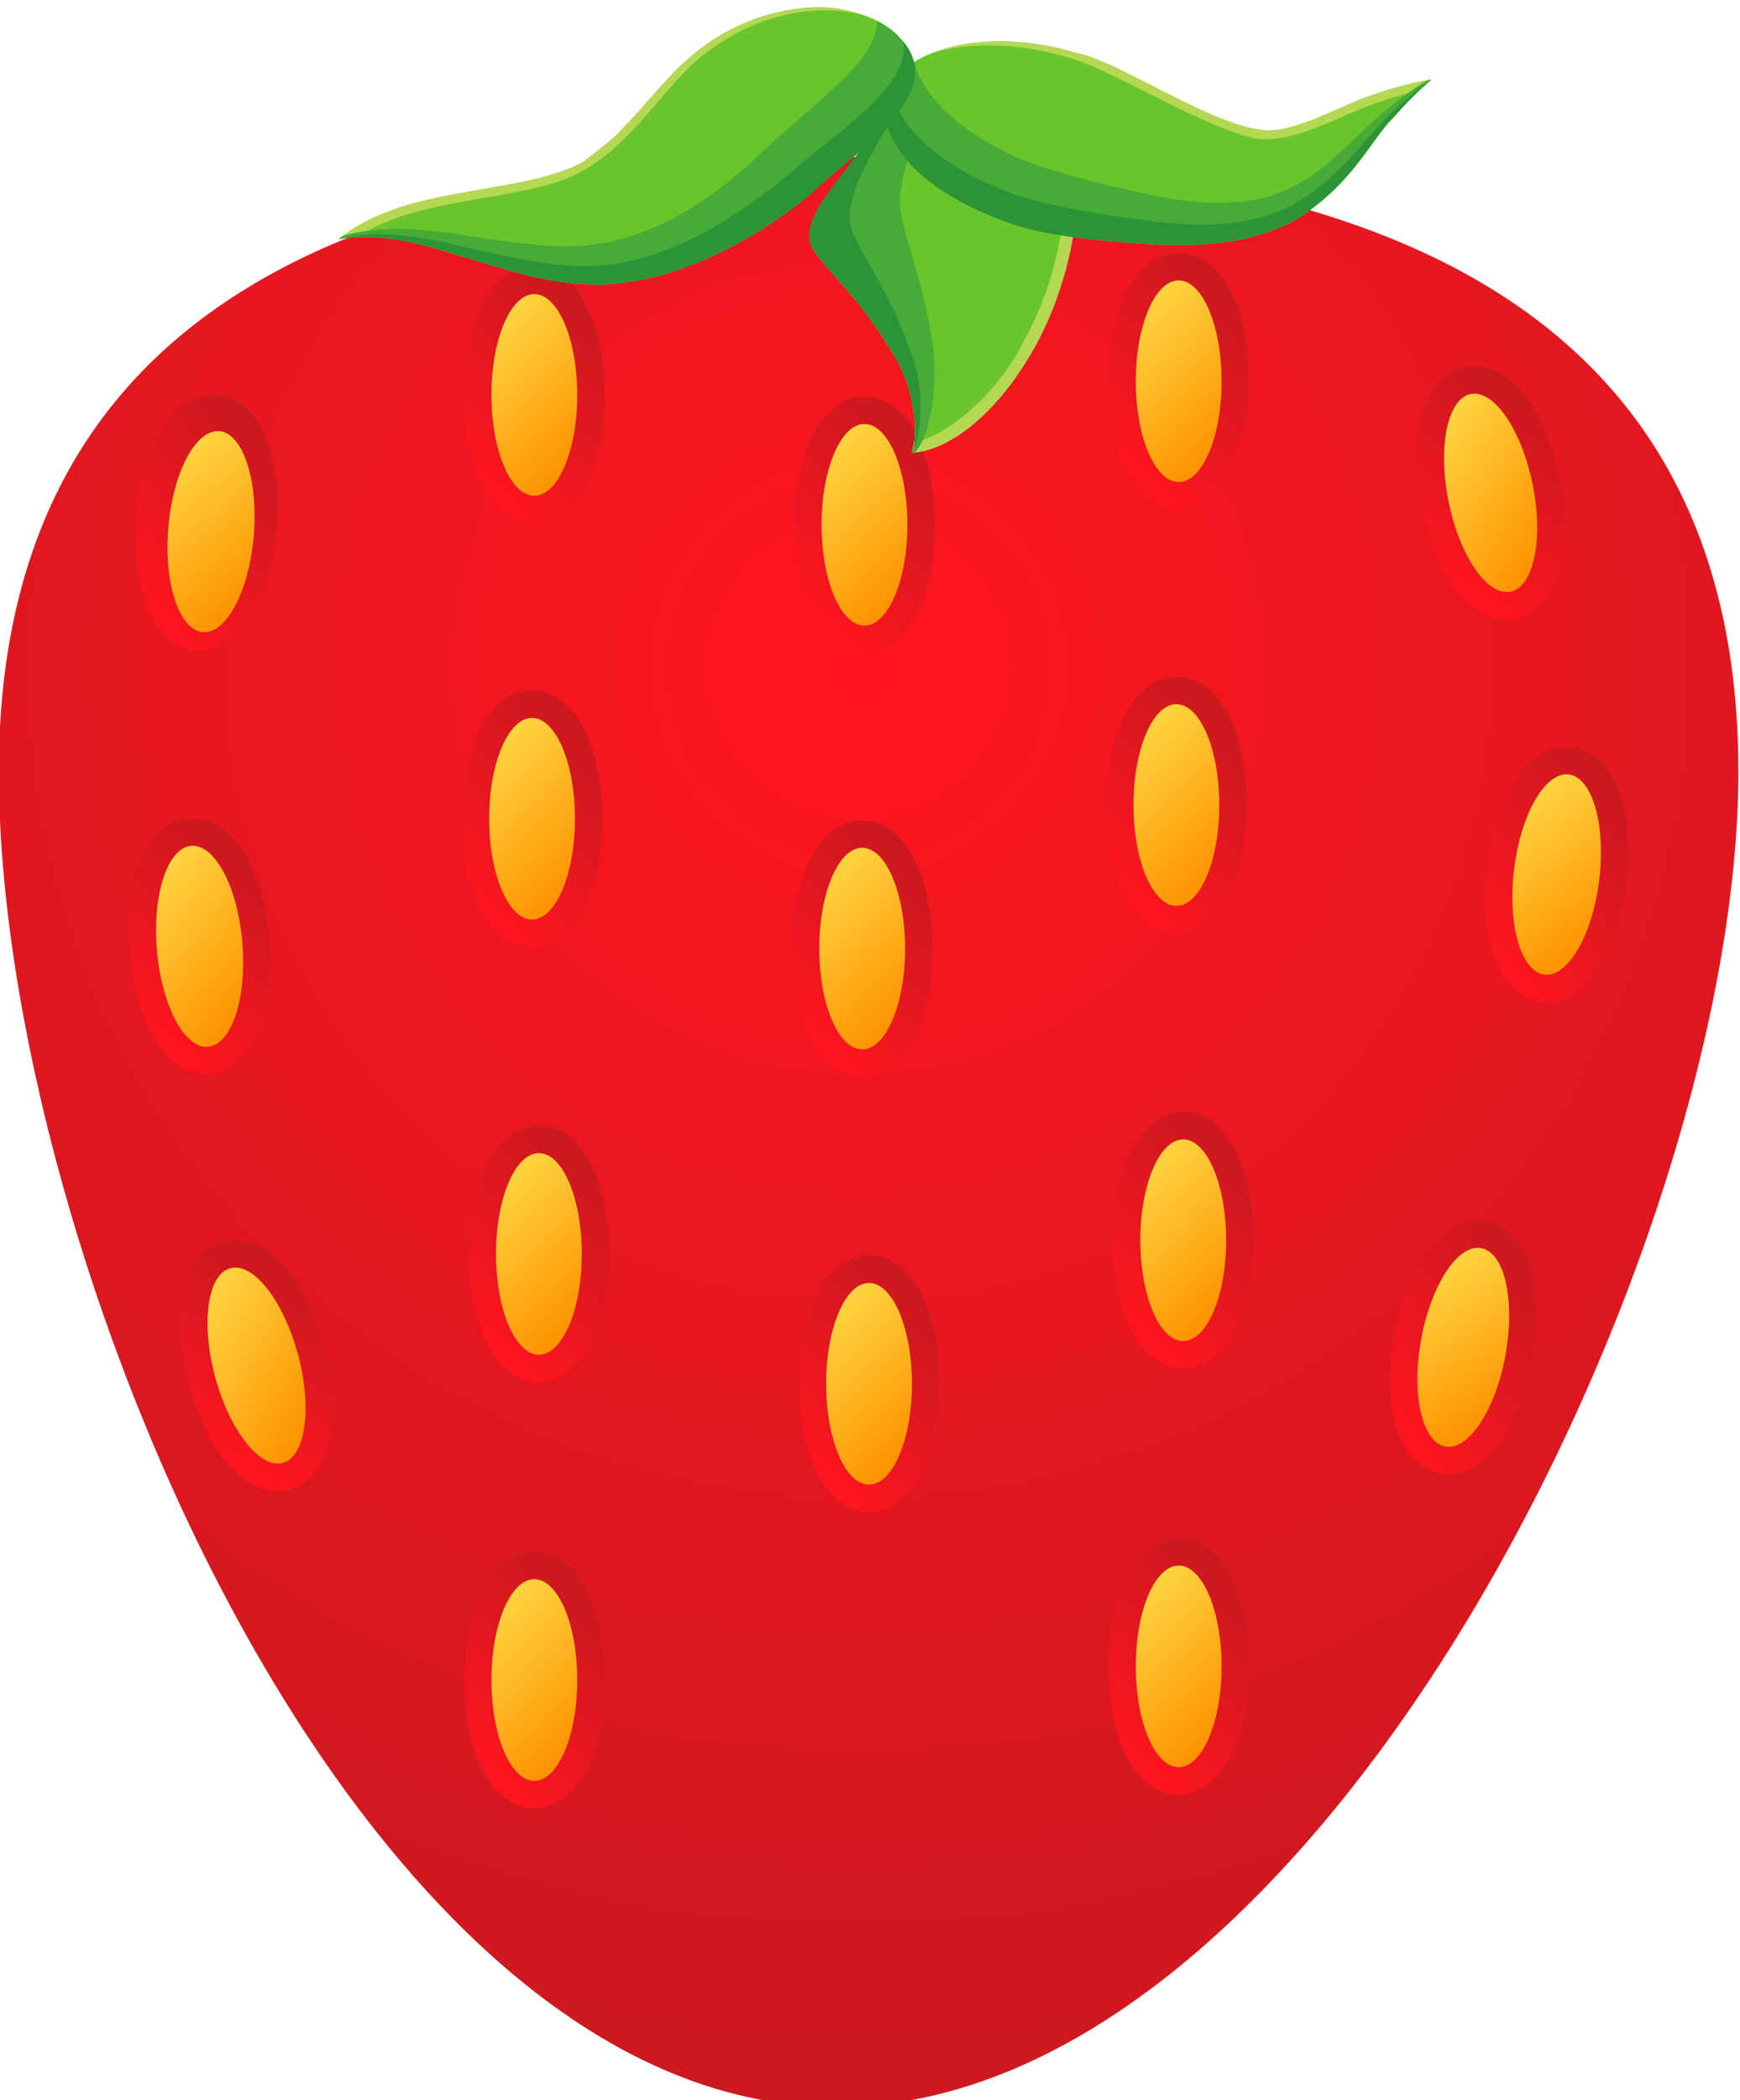 <?xml version="1.0" encoding="UTF-8" standalone="no"?>
<!-- Created with Inkscape (http://www.inkscape.org/) -->

<svg
   xmlns:dc="http://purl.org/dc/elements/1.1/"
   xmlns:cc="http://creativecommons.org/ns#"
   xmlns:rdf="http://www.w3.org/1999/02/22-rdf-syntax-ns#"
   xmlns:svg="http://www.w3.org/2000/svg"
   xmlns="http://www.w3.org/2000/svg"
   xmlns:sodipodi="http://sodipodi.sourceforge.net/DTD/sodipodi-0.dtd"
   xmlns:inkscape="http://www.inkscape.org/namespaces/inkscape"
   width="38.717mm"
   height="46.697mm"
   viewBox="0 0 137.187 165.46"
   id="svg15993"
   version="1.1"
   inkscape:version="0.91 r13725"
   sodipodi:docname="fresa.svg">
  <defs
     id="defs15995">
    <linearGradient
       x1="0"
       y1="0"
       x2="1"
       y2="0"
       gradientUnits="userSpaceOnUse"
       gradientTransform="matrix(0,89.477,89.477,0,158.643,1602.15)"
       spreadMethod="pad"
       id="linearGradient2218">
      <stop
         style="stop-opacity:1;stop-color:#ffffff"
         offset="0"
         id="stop2210" />
      <stop
         style="stop-opacity:1;stop-color:#ffffff"
         offset="0.261"
         id="stop2212" />
      <stop
         style="stop-opacity:1;stop-color:#ffffff"
         offset="0.698"
         id="stop2214" />
      <stop
         style="stop-opacity:1;stop-color:#ffffff"
         offset="1"
         id="stop2216" />
    </linearGradient>
    <radialGradient
       fx="0"
       fy="0"
       cx="0"
       cy="0"
       r="1"
       gradientUnits="userSpaceOnUse"
       gradientTransform="matrix(88.649,0,0,-88.649,332.299,1673.294)"
       spreadMethod="pad"
       id="radialGradient1416">
      <stop
         style="stop-opacity:1;stop-color:#ff151f"
         offset="0"
         id="stop1412" />
      <stop
         style="stop-opacity:1;stop-color:#c9191f"
         offset="1"
         id="stop1414" />
    </radialGradient>
    <linearGradient
       x1="0"
       y1="0"
       x2="1"
       y2="0"
       gradientUnits="userSpaceOnUse"
       gradientTransform="matrix(8.765,8.765,8.765,-8.765,346.838,1686.178)"
       spreadMethod="pad"
       id="linearGradient1436">
      <stop
         style="stop-opacity:1;stop-color:#ff151f"
         offset="0"
         id="stop1432" />
      <stop
         style="stop-opacity:1;stop-color:#c9191f"
         offset="1"
         id="stop1434" />
    </linearGradient>
    <linearGradient
       x1="0"
       y1="0"
       x2="1"
       y2="0"
       gradientUnits="userSpaceOnUse"
       gradientTransform="matrix(6.478,-6.478,-6.478,-6.478,347.982,1693.799)"
       spreadMethod="pad"
       id="linearGradient1456">
      <stop
         style="stop-opacity:1;stop-color:#ffd440"
         offset="0"
         id="stop1452" />
      <stop
         style="stop-opacity:1;stop-color:#ff9200"
         offset="1"
         id="stop1454" />
    </linearGradient>
    <linearGradient
       x1="0"
       y1="0"
       x2="1"
       y2="0"
       gradientUnits="userSpaceOnUse"
       gradientTransform="matrix(8.765,8.765,8.765,-8.765,346.703,1661.129)"
       spreadMethod="pad"
       id="linearGradient1476">
      <stop
         style="stop-opacity:1;stop-color:#ff151f"
         offset="0"
         id="stop1472" />
      <stop
         style="stop-opacity:1;stop-color:#c9191f"
         offset="1"
         id="stop1474" />
    </linearGradient>
    <linearGradient
       x1="0"
       y1="0"
       x2="1"
       y2="0"
       gradientUnits="userSpaceOnUse"
       gradientTransform="matrix(6.478,-6.478,-6.478,-6.478,347.847,1668.751)"
       spreadMethod="pad"
       id="linearGradient1496">
      <stop
         style="stop-opacity:1;stop-color:#ffd440"
         offset="0"
         id="stop1492" />
      <stop
         style="stop-opacity:1;stop-color:#ff9200"
         offset="1"
         id="stop1494" />
    </linearGradient>
    <linearGradient
       x1="0"
       y1="0"
       x2="1"
       y2="0"
       gradientUnits="userSpaceOnUse"
       gradientTransform="matrix(8.765,8.765,8.765,-8.765,347.107,1635.407)"
       spreadMethod="pad"
       id="linearGradient1516">
      <stop
         style="stop-opacity:1;stop-color:#ff151f"
         offset="0"
         id="stop1512" />
      <stop
         style="stop-opacity:1;stop-color:#c9191f"
         offset="1"
         id="stop1514" />
    </linearGradient>
    <linearGradient
       x1="0"
       y1="0"
       x2="1"
       y2="0"
       gradientUnits="userSpaceOnUse"
       gradientTransform="matrix(6.478,-6.478,-6.478,-6.478,348.251,1643.029)"
       spreadMethod="pad"
       id="linearGradient1536">
      <stop
         style="stop-opacity:1;stop-color:#ffd440"
         offset="0"
         id="stop1532" />
      <stop
         style="stop-opacity:1;stop-color:#ff9200"
         offset="1"
         id="stop1534" />
    </linearGradient>
    <linearGradient
       x1="0"
       y1="0"
       x2="1"
       y2="0"
       gradientUnits="userSpaceOnUse"
       gradientTransform="matrix(8.765,8.765,8.765,-8.765,346.838,1610.223)"
       spreadMethod="pad"
       id="linearGradient1556">
      <stop
         style="stop-opacity:1;stop-color:#ff151f"
         offset="0"
         id="stop1552" />
      <stop
         style="stop-opacity:1;stop-color:#c9191f"
         offset="1"
         id="stop1554" />
    </linearGradient>
    <linearGradient
       x1="0"
       y1="0"
       x2="1"
       y2="0"
       gradientUnits="userSpaceOnUse"
       gradientTransform="matrix(6.478,-6.478,-6.478,-6.478,347.982,1617.845)"
       spreadMethod="pad"
       id="linearGradient1576">
      <stop
         style="stop-opacity:1;stop-color:#ffd440"
         offset="0"
         id="stop1572" />
      <stop
         style="stop-opacity:1;stop-color:#ff9200"
         offset="1"
         id="stop1574" />
    </linearGradient>
    <linearGradient
       x1="0"
       y1="0"
       x2="1"
       y2="0"
       gradientUnits="userSpaceOnUse"
       gradientTransform="matrix(6.859,10.325,10.325,-6.859,366.241,1678.799)"
       spreadMethod="pad"
       id="linearGradient1596">
      <stop
         style="stop-opacity:1;stop-color:#ff151f"
         offset="0"
         id="stop1592" />
      <stop
         style="stop-opacity:1;stop-color:#c9191f"
         offset="1"
         id="stop1594" />
    </linearGradient>
    <linearGradient
       x1="0"
       y1="0"
       x2="1"
       y2="0"
       gradientUnits="userSpaceOnUse"
       gradientTransform="matrix(7.631,-5.07,-5.07,-7.631,365.855,1686.496)"
       spreadMethod="pad"
       id="linearGradient1616">
      <stop
         style="stop-opacity:1;stop-color:#ffd440"
         offset="0"
         id="stop1612" />
      <stop
         style="stop-opacity:1;stop-color:#ff9200"
         offset="1"
         id="stop1614" />
    </linearGradient>
    <linearGradient
       x1="0"
       y1="0"
       x2="1"
       y2="0"
       gradientUnits="userSpaceOnUse"
       gradientTransform="matrix(9.756,7.647,7.647,-9.756,368.698,1657.581)"
       spreadMethod="pad"
       id="linearGradient1636">
      <stop
         style="stop-opacity:1;stop-color:#ff151f"
         offset="0"
         id="stop1632" />
      <stop
         style="stop-opacity:1;stop-color:#c9191f"
         offset="1"
         id="stop1634" />
    </linearGradient>
    <linearGradient
       x1="0"
       y1="0"
       x2="1"
       y2="0"
       gradientUnits="userSpaceOnUse"
       gradientTransform="matrix(5.652,-7.21,-7.21,-5.652,370.75,1665.009)"
       spreadMethod="pad"
       id="linearGradient1656">
      <stop
         style="stop-opacity:1;stop-color:#ffd440"
         offset="0"
         id="stop1652" />
      <stop
         style="stop-opacity:1;stop-color:#ff9200"
         offset="1"
         id="stop1654" />
    </linearGradient>
    <linearGradient
       x1="0"
       y1="0"
       x2="1"
       y2="0"
       gradientUnits="userSpaceOnUse"
       gradientTransform="matrix(10.185,7.066,7.066,-10.185,362.962,1629.928)"
       spreadMethod="pad"
       id="linearGradient1676">
      <stop
         style="stop-opacity:1;stop-color:#ff151f"
         offset="0"
         id="stop1672" />
      <stop
         style="stop-opacity:1;stop-color:#c9191f"
         offset="1"
         id="stop1674" />
    </linearGradient>
    <linearGradient
       x1="0"
       y1="0"
       x2="1"
       y2="0"
       gradientUnits="userSpaceOnUse"
       gradientTransform="matrix(5.222,-7.527,-7.527,-5.222,365.444,1637.224)"
       spreadMethod="pad"
       id="linearGradient1696">
      <stop
         style="stop-opacity:1;stop-color:#ffd440"
         offset="0"
         id="stop1692" />
      <stop
         style="stop-opacity:1;stop-color:#ff9200"
         offset="1"
         id="stop1694" />
    </linearGradient>
    <linearGradient
       x1="0"
       y1="0"
       x2="1"
       y2="0"
       gradientUnits="userSpaceOnUse"
       gradientTransform="matrix(8.765,8.765,8.765,-8.765,328.254,1677.693)"
       spreadMethod="pad"
       id="linearGradient1716">
      <stop
         style="stop-opacity:1;stop-color:#ff151f"
         offset="0"
         id="stop1712" />
      <stop
         style="stop-opacity:1;stop-color:#c9191f"
         offset="1"
         id="stop1714" />
    </linearGradient>
    <linearGradient
       x1="0"
       y1="0"
       x2="1"
       y2="0"
       gradientUnits="userSpaceOnUse"
       gradientTransform="matrix(6.478,-6.478,-6.478,-6.478,329.398,1685.315)"
       spreadMethod="pad"
       id="linearGradient1736">
      <stop
         style="stop-opacity:1;stop-color:#ffd440"
         offset="0"
         id="stop1732" />
      <stop
         style="stop-opacity:1;stop-color:#ff9200"
         offset="1"
         id="stop1734" />
    </linearGradient>
    <linearGradient
       x1="0"
       y1="0"
       x2="1"
       y2="0"
       gradientUnits="userSpaceOnUse"
       gradientTransform="matrix(8.765,8.765,8.765,-8.765,328.119,1652.645)"
       spreadMethod="pad"
       id="linearGradient1756">
      <stop
         style="stop-opacity:1;stop-color:#ff151f"
         offset="0"
         id="stop1752" />
      <stop
         style="stop-opacity:1;stop-color:#c9191f"
         offset="1"
         id="stop1754" />
    </linearGradient>
    <linearGradient
       x1="0"
       y1="0"
       x2="1"
       y2="0"
       gradientUnits="userSpaceOnUse"
       gradientTransform="matrix(6.478,-6.478,-6.478,-6.478,329.263,1660.267)"
       spreadMethod="pad"
       id="linearGradient1776">
      <stop
         style="stop-opacity:1;stop-color:#ffd440"
         offset="0"
         id="stop1772" />
      <stop
         style="stop-opacity:1;stop-color:#ff9200"
         offset="1"
         id="stop1774" />
    </linearGradient>
    <linearGradient
       x1="0"
       y1="0"
       x2="1"
       y2="0"
       gradientUnits="userSpaceOnUse"
       gradientTransform="matrix(8.765,8.765,8.765,-8.765,328.523,1626.923)"
       spreadMethod="pad"
       id="linearGradient1796">
      <stop
         style="stop-opacity:1;stop-color:#ff151f"
         offset="0"
         id="stop1792" />
      <stop
         style="stop-opacity:1;stop-color:#c9191f"
         offset="1"
         id="stop1794" />
    </linearGradient>
    <linearGradient
       x1="0"
       y1="0"
       x2="1"
       y2="0"
       gradientUnits="userSpaceOnUse"
       gradientTransform="matrix(6.478,-6.478,-6.478,-6.478,329.667,1634.545)"
       spreadMethod="pad"
       id="linearGradient1816">
      <stop
         style="stop-opacity:1;stop-color:#ffd440"
         offset="0"
         id="stop1812" />
      <stop
         style="stop-opacity:1;stop-color:#ff9200"
         offset="1"
         id="stop1814" />
    </linearGradient>
    <linearGradient
       x1="0"
       y1="0"
       x2="1"
       y2="0"
       gradientUnits="userSpaceOnUse"
       gradientTransform="matrix(8.765,8.765,8.765,-8.765,308.727,1685.37)"
       spreadMethod="pad"
       id="linearGradient1836">
      <stop
         style="stop-opacity:1;stop-color:#ff151f"
         offset="0"
         id="stop1832" />
      <stop
         style="stop-opacity:1;stop-color:#c9191f"
         offset="1"
         id="stop1834" />
    </linearGradient>
    <linearGradient
       x1="0"
       y1="0"
       x2="1"
       y2="0"
       gradientUnits="userSpaceOnUse"
       gradientTransform="matrix(6.478,-6.478,-6.478,-6.478,309.871,1692.991)"
       spreadMethod="pad"
       id="linearGradient1856">
      <stop
         style="stop-opacity:1;stop-color:#ffd440"
         offset="0"
         id="stop1852" />
      <stop
         style="stop-opacity:1;stop-color:#ff9200"
         offset="1"
         id="stop1854" />
    </linearGradient>
    <linearGradient
       x1="0"
       y1="0"
       x2="1"
       y2="0"
       gradientUnits="userSpaceOnUse"
       gradientTransform="matrix(8.765,8.765,8.765,-8.765,308.592,1660.321)"
       spreadMethod="pad"
       id="linearGradient1876">
      <stop
         style="stop-opacity:1;stop-color:#ff151f"
         offset="0"
         id="stop1872" />
      <stop
         style="stop-opacity:1;stop-color:#c9191f"
         offset="1"
         id="stop1874" />
    </linearGradient>
    <linearGradient
       x1="0"
       y1="0"
       x2="1"
       y2="0"
       gradientUnits="userSpaceOnUse"
       gradientTransform="matrix(6.478,-6.478,-6.478,-6.478,309.736,1667.943)"
       spreadMethod="pad"
       id="linearGradient1896">
      <stop
         style="stop-opacity:1;stop-color:#ffd440"
         offset="0"
         id="stop1892" />
      <stop
         style="stop-opacity:1;stop-color:#ff9200"
         offset="1"
         id="stop1894" />
    </linearGradient>
    <linearGradient
       x1="0"
       y1="0"
       x2="1"
       y2="0"
       gradientUnits="userSpaceOnUse"
       gradientTransform="matrix(8.765,8.765,8.765,-8.765,308.996,1634.599)"
       spreadMethod="pad"
       id="linearGradient1916">
      <stop
         style="stop-opacity:1;stop-color:#ff151f"
         offset="0"
         id="stop1912" />
      <stop
         style="stop-opacity:1;stop-color:#c9191f"
         offset="1"
         id="stop1914" />
    </linearGradient>
    <linearGradient
       x1="0"
       y1="0"
       x2="1"
       y2="0"
       gradientUnits="userSpaceOnUse"
       gradientTransform="matrix(6.478,-6.478,-6.478,-6.478,310.14,1642.221)"
       spreadMethod="pad"
       id="linearGradient1936">
      <stop
         style="stop-opacity:1;stop-color:#ffd440"
         offset="0"
         id="stop1932" />
      <stop
         style="stop-opacity:1;stop-color:#ff9200"
         offset="1"
         id="stop1934" />
    </linearGradient>
    <linearGradient
       x1="0"
       y1="0"
       x2="1"
       y2="0"
       gradientUnits="userSpaceOnUse"
       gradientTransform="matrix(8.765,8.765,8.765,-8.765,308.727,1609.415)"
       spreadMethod="pad"
       id="linearGradient1956">
      <stop
         style="stop-opacity:1;stop-color:#ff151f"
         offset="0"
         id="stop1952" />
      <stop
         style="stop-opacity:1;stop-color:#c9191f"
         offset="1"
         id="stop1954" />
    </linearGradient>
    <linearGradient
       x1="0"
       y1="0"
       x2="1"
       y2="0"
       gradientUnits="userSpaceOnUse"
       gradientTransform="matrix(6.478,-6.478,-6.478,-6.478,309.871,1617.037)"
       spreadMethod="pad"
       id="linearGradient1976">
      <stop
         style="stop-opacity:1;stop-color:#ffd440"
         offset="0"
         id="stop1972" />
      <stop
         style="stop-opacity:1;stop-color:#ff9200"
         offset="1"
         id="stop1974" />
    </linearGradient>
    <linearGradient
       x1="0"
       y1="0"
       x2="1"
       y2="0"
       gradientUnits="userSpaceOnUse"
       gradientTransform="matrix(9.448,8.024,8.024,-9.448,288.993,1678.198)"
       spreadMethod="pad"
       id="linearGradient1996">
      <stop
         style="stop-opacity:1;stop-color:#ff151f"
         offset="0"
         id="stop1992" />
      <stop
         style="stop-opacity:1;stop-color:#c9191f"
         offset="1"
         id="stop1994" />
    </linearGradient>
    <linearGradient
       x1="0"
       y1="0"
       x2="1"
       y2="0"
       gradientUnits="userSpaceOnUse"
       gradientTransform="matrix(5.931,-6.983,-6.983,-5.931,291.022,1685.163)"
       spreadMethod="pad"
       id="linearGradient2016">
      <stop
         style="stop-opacity:1;stop-color:#ffd440"
         offset="0"
         id="stop2012" />
      <stop
         style="stop-opacity:1;stop-color:#ff9200"
         offset="1"
         id="stop2014" />
    </linearGradient>
    <linearGradient
       x1="0"
       y1="0"
       x2="1"
       y2="0"
       gradientUnits="userSpaceOnUse"
       gradientTransform="matrix(8.006,9.464,9.464,-8.006,289.31,1652.43)"
       spreadMethod="pad"
       id="linearGradient2036">
      <stop
         style="stop-opacity:1;stop-color:#ff151f"
         offset="0"
         id="stop2032" />
      <stop
         style="stop-opacity:1;stop-color:#c9191f"
         offset="1"
         id="stop2034" />
    </linearGradient>
    <linearGradient
       x1="0"
       y1="0"
       x2="1"
       y2="0"
       gradientUnits="userSpaceOnUse"
       gradientTransform="matrix(6.995,-5.917,-5.917,-6.995,289.816,1660.121)"
       spreadMethod="pad"
       id="linearGradient2056">
      <stop
         style="stop-opacity:1;stop-color:#ffd440"
         offset="0"
         id="stop2052" />
      <stop
         style="stop-opacity:1;stop-color:#ff9200"
         offset="1"
         id="stop2054" />
    </linearGradient>
    <linearGradient
       x1="0"
       y1="0"
       x2="1"
       y2="0"
       gradientUnits="userSpaceOnUse"
       gradientTransform="matrix(6.185,10.743,10.743,-6.185,293.587,1627.012)"
       spreadMethod="pad"
       id="linearGradient2076">
      <stop
         style="stop-opacity:1;stop-color:#ff151f"
         offset="0"
         id="stop2072" />
      <stop
         style="stop-opacity:1;stop-color:#c9191f"
         offset="1"
         id="stop2074" />
    </linearGradient>
    <linearGradient
       x1="0"
       y1="0"
       x2="1"
       y2="0"
       gradientUnits="userSpaceOnUse"
       gradientTransform="matrix(7.94,-4.571,-4.571,-7.94,292.71,1634.669)"
       spreadMethod="pad"
       id="linearGradient2096">
      <stop
         style="stop-opacity:1;stop-color:#ffd440"
         offset="0"
         id="stop2092" />
      <stop
         style="stop-opacity:1;stop-color:#ff9200"
         offset="1"
         id="stop2094" />
    </linearGradient>
  </defs>
  <sodipodi:namedview
     id="base"
     pagecolor="#ffffff"
     bordercolor="#666666"
     borderopacity="1.0"
     inkscape:pageopacity="0.0"
     inkscape:pageshadow="2"
     inkscape:zoom="0.35"
     inkscape:cx="-509.62086"
     inkscape:cy="-214.75202"
     inkscape:document-units="px"
     inkscape:current-layer="layer1"
     showgrid="false"
     fit-margin-top="0"
     fit-margin-left="0"
     fit-margin-right="0"
     fit-margin-bottom="0"
     inkscape:window-width="1366"
     inkscape:window-height="710"
     inkscape:window-x="0"
     inkscape:window-y="25"
     inkscape:window-maximized="1" />
  <g
     inkscape:label="Capa 1"
     inkscape:groupmode="layer"
     id="layer1"
     transform="translate(-310.335,-152.15)">
    <g
       transform="matrix(1.333,0,0,-1.333,-64.912,2435.702)"
       id="g16730">
      <path
         inkscape:connector-curvature="0"
         id="path1418"
         style="fill:url(#radialGradient1416);stroke:none"
         d="m 281.436,1667.481 c 0,-28.413 21.144,-78.912 49.556,-78.912 l 0,0 c 28.412,0 53.334,50.499 53.334,78.912 l 0,0 c 0,28.411 -23.033,36.332 -51.445,36.332 l 0,0 c -28.412,0 -51.445,-7.921 -51.445,-36.332" />
      <path
         inkscape:connector-curvature="0"
         id="path1438"
         style="fill:url(#linearGradient1436);stroke:none"
         d="m 347.068,1690.56 c 0,-4.46 1.708,-7.574 4.153,-7.574 l 0,0 c 2.446,0 4.154,3.114 4.154,7.574 l 0,0 c 0,4.46 -1.708,7.573 -4.154,7.573 l 0,0 c -2.445,0 -4.153,-3.113 -4.153,-7.573" />
      <path
         inkscape:connector-curvature="0"
         id="path1458"
         style="fill:url(#linearGradient1456);stroke:none"
         d="m 348.684,1690.56 c 0,-3.291 1.135,-5.959 2.537,-5.959 l 0,0 c 1.402,0 2.538,2.668 2.538,5.959 l 0,0 c 0,3.291 -1.136,5.958 -2.538,5.958 l 0,0 c -1.402,0 -2.537,-2.667 -2.537,-5.958" />
      <path
         inkscape:connector-curvature="0"
         id="path1478"
         style="fill:url(#linearGradient1476);stroke:none"
         d="m 346.933,1665.513 c 0,-4.461 1.708,-7.576 4.154,-7.576 l 0,0 c 2.445,0 4.153,3.115 4.153,7.576 l 0,0 c 0,4.459 -1.708,7.572 -4.153,7.572 l 0,0 c -2.446,0 -4.154,-3.113 -4.154,-7.572" />
      <path
         inkscape:connector-curvature="0"
         id="path1498"
         style="fill:url(#linearGradient1496);stroke:none"
         d="m 348.549,1665.511 c 0,-3.29 1.135,-5.958 2.538,-5.958 l 0,0 c 1.402,0 2.537,2.668 2.537,5.958 l 0,0 c 0,3.292 -1.135,5.96 -2.537,5.96 l 0,0 c -1.403,0 -2.538,-2.668 -2.538,-5.96" />
      <path
         inkscape:connector-curvature="0"
         id="path1518"
         style="fill:url(#linearGradient1516);stroke:none"
         d="m 347.336,1639.791 c 0,-4.461 1.709,-7.576 4.155,-7.576 l 0,0 c 2.445,0 4.153,3.115 4.153,7.576 l 0,0 c 0,4.459 -1.708,7.573 -4.153,7.573 l 0,0 c -2.446,0 -4.155,-3.114 -4.155,-7.573" />
      <path
         inkscape:connector-curvature="0"
         id="path1538"
         style="fill:url(#linearGradient1536);stroke:none"
         d="m 348.953,1639.791 c 0,-3.292 1.136,-5.959 2.538,-5.959 l 0,0 c 1.402,0 2.538,2.667 2.538,5.959 l 0,0 c 0,3.29 -1.136,5.958 -2.538,5.958 l 0,0 c -1.402,0 -2.538,-2.668 -2.538,-5.958" />
      <path
         inkscape:connector-curvature="0"
         id="path1558"
         style="fill:url(#linearGradient1556);stroke:none"
         d="m 347.068,1614.606 c 0,-4.459 1.708,-7.574 4.153,-7.574 l 0,0 c 2.446,0 4.154,3.115 4.154,7.574 l 0,0 c 0,4.461 -1.708,7.574 -4.154,7.574 l 0,0 c -2.445,0 -4.153,-3.113 -4.153,-7.574" />
      <path
         inkscape:connector-curvature="0"
         id="path1578"
         style="fill:url(#linearGradient1576);stroke:none"
         d="m 348.684,1614.606 c 0,-3.29 1.135,-5.958 2.537,-5.958 l 0,0 c 1.402,0 2.538,2.668 2.538,5.958 l 0,0 c 0,3.29 -1.136,5.958 -2.538,5.958 l 0,0 c -1.402,0 -2.537,-2.668 -2.537,-5.958" />
      <path
         inkscape:connector-curvature="0"
         id="path1598"
         style="fill:url(#linearGradient1596);stroke:none"
         d="m 368.174,1691.385 c -2.397,-0.483 -3.456,-3.873 -2.574,-8.245 l 0,0 c 0.881,-4.373 3.172,-7.087 5.569,-6.603 l 0,0 c 2.398,0.483 3.455,3.873 2.574,8.246 l 0,0 c -0.814,4.034 -2.827,6.658 -5.017,6.657 l 0,0 c -0.183,0 -0.367,-0.018 -0.552,-0.055" />
      <path
         inkscape:connector-curvature="0"
         id="path1618"
         style="fill:url(#linearGradient1616);stroke:none"
         d="m 368.493,1689.803 c -1.373,-0.279 -1.961,-3.118 -1.31,-6.343 l 0,0 c 0.651,-3.227 2.293,-5.618 3.666,-5.339 l 0,0 c 1.375,0.277 1.961,3.116 1.31,6.341 l 0,0 c -0.617,3.056 -2.122,5.363 -3.446,5.362 l 0,0 c -0.074,0 -0.147,-0.01 -0.22,-0.021" />
      <path
         inkscape:connector-curvature="0"
         id="path1638"
         style="fill:url(#linearGradient1636);stroke:none"
         d="m 369.453,1661.905 c -0.537,-4.429 0.784,-7.726 3.212,-8.019 l 0,0 c 2.428,-0.296 4.498,2.59 5.034,7.019 l 0,0 c 0.536,4.426 -0.784,7.724 -3.211,8.018 l 0,0 c -0.114,0.013 -0.227,0.02 -0.339,0.02 l 0,0 c -2.28,0 -4.185,-2.82 -4.696,-7.038" />
      <path
         inkscape:connector-curvature="0"
         id="path1658"
         style="fill:url(#linearGradient1656);stroke:none"
         d="m 371.057,1661.709 c -0.396,-3.266 0.411,-6.052 1.803,-6.22 l 0,0 c 1.39,-0.168 2.84,2.343 3.236,5.61 l 0,0 c 0.395,3.266 -0.412,6.052 -1.802,6.22 l 0,0 c -0.044,0 -0.089,0.01 -0.133,0.01 l 0,0 c -1.35,0 -2.72,-2.454 -3.104,-5.618" />
      <path
         inkscape:connector-curvature="0"
         id="path1678"
         style="fill:url(#linearGradient1676);stroke:none"
         d="m 363.967,1634.2 c -0.793,-4.389 0.333,-7.758 2.739,-8.193 l 0,0 c 2.408,-0.436 4.643,2.326 5.436,6.716 l 0,0 c 0.794,4.388 -0.333,7.755 -2.739,8.191 l 0,0 c -0.167,0.03 -0.332,0.045 -0.497,0.045 l 0,0 c -2.213,0 -4.2,-2.674 -4.939,-6.759" />
      <path
         inkscape:connector-curvature="0"
         id="path1698"
         style="fill:url(#linearGradient1696);stroke:none"
         d="m 365.557,1633.913 c -0.584,-3.239 0.059,-6.066 1.439,-6.316 l 0,0 c 1.377,-0.248 2.97,2.174 3.556,5.412 l 0,0 c 0.586,3.238 -0.057,6.065 -1.437,6.315 l 0,0 c -0.065,0.012 -0.131,0.018 -0.197,0.018 l 0,0 c -1.331,0 -2.803,-2.346 -3.361,-5.429" />
      <path
         inkscape:connector-curvature="0"
         id="path1718"
         style="fill:url(#linearGradient1716);stroke:none"
         d="m 328.483,1682.076 c 0,-4.459 1.708,-7.574 4.154,-7.574 l 0,0 c 2.445,0 4.153,3.115 4.153,7.574 l 0,0 c 0,4.459 -1.708,7.574 -4.153,7.574 l 0,0 c -2.446,0 -4.154,-3.115 -4.154,-7.574" />
      <path
         inkscape:connector-curvature="0"
         id="path1738"
         style="fill:url(#linearGradient1736);stroke:none"
         d="m 330.099,1682.076 c 0,-3.29 1.137,-5.958 2.538,-5.958 l 0,0 c 1.402,0 2.537,2.668 2.537,5.958 l 0,0 c 0,3.29 -1.135,5.958 -2.537,5.958 l 0,0 c -1.401,0 -2.538,-2.668 -2.538,-5.958" />
      <path
         inkscape:connector-curvature="0"
         id="path1758"
         style="fill:url(#linearGradient1756);stroke:none"
         d="m 328.349,1657.028 c 0,-4.46 1.708,-7.574 4.153,-7.574 l 0,0 c 2.445,0 4.153,3.114 4.153,7.574 l 0,0 c 0,4.459 -1.708,7.573 -4.153,7.573 l 0,0 c -2.445,0 -4.153,-3.114 -4.153,-7.573" />
      <path
         inkscape:connector-curvature="0"
         id="path1778"
         style="fill:url(#linearGradient1776);stroke:none"
         d="m 329.964,1657.028 c 0,-3.291 1.136,-5.959 2.538,-5.959 l 0,0 c 1.402,0 2.538,2.668 2.538,5.959 l 0,0 c 0,3.29 -1.136,5.958 -2.538,5.958 l 0,0 c -1.402,0 -2.538,-2.668 -2.538,-5.958" />
      <path
         inkscape:connector-curvature="0"
         id="path1798"
         style="fill:url(#linearGradient1796);stroke:none"
         d="m 328.753,1631.307 c 0,-4.461 1.708,-7.575 4.153,-7.575 l 0,0 c 2.446,0 4.154,3.114 4.154,7.575 l 0,0 c 0,4.459 -1.708,7.572 -4.154,7.572 l 0,0 c -2.445,0 -4.153,-3.113 -4.153,-7.572" />
      <path
         inkscape:connector-curvature="0"
         id="path1818"
         style="fill:url(#linearGradient1816);stroke:none"
         d="m 330.369,1631.307 c 0,-3.292 1.135,-5.96 2.537,-5.96 l 0,0 c 1.401,0 2.538,2.668 2.538,5.96 l 0,0 c 0,3.29 -1.137,5.958 -2.538,5.958 l 0,0 c -1.402,0 -2.537,-2.668 -2.537,-5.958" />
      <path
         inkscape:connector-curvature="0"
         id="path1838"
         style="fill:url(#linearGradient1836);stroke:none"
         d="m 308.957,1689.752 c 0,-4.46 1.708,-7.575 4.153,-7.575 l 0,0 c 2.446,0 4.154,3.115 4.154,7.575 l 0,0 c 0,4.46 -1.708,7.574 -4.154,7.574 l 0,0 c -2.445,0 -4.153,-3.114 -4.153,-7.574" />
      <path
         inkscape:connector-curvature="0"
         id="path1858"
         style="fill:url(#linearGradient1856);stroke:none"
         d="m 310.573,1689.752 c 0,-3.291 1.135,-5.959 2.537,-5.959 l 0,0 c 1.403,0 2.538,2.668 2.538,5.959 l 0,0 c 0,3.291 -1.135,5.959 -2.538,5.959 l 0,0 c -1.402,0 -2.537,-2.668 -2.537,-5.959" />
      <path
         inkscape:connector-curvature="0"
         id="path1878"
         style="fill:url(#linearGradient1876);stroke:none"
         d="m 308.821,1664.704 c 0,-4.46 1.709,-7.575 4.155,-7.575 l 0,0 c 2.445,0 4.153,3.115 4.153,7.575 l 0,0 c 0,4.459 -1.708,7.574 -4.153,7.574 l 0,0 c -2.446,0 -4.155,-3.115 -4.155,-7.574" />
      <path
         inkscape:connector-curvature="0"
         id="path1898"
         style="fill:url(#linearGradient1896);stroke:none"
         d="m 310.438,1664.704 c 0,-3.292 1.136,-5.959 2.538,-5.959 l 0,0 c 1.4,0 2.537,2.667 2.537,5.959 l 0,0 c 0,3.29 -1.137,5.958 -2.537,5.958 l 0,0 c -1.402,0 -2.538,-2.668 -2.538,-5.958" />
      <path
         inkscape:connector-curvature="0"
         id="path1918"
         style="fill:url(#linearGradient1916);stroke:none"
         d="m 309.225,1638.982 c 0,-4.459 1.708,-7.574 4.153,-7.574 l 0,0 c 2.447,0 4.155,3.115 4.155,7.574 l 0,0 c 0,4.459 -1.708,7.574 -4.155,7.574 l 0,0 c -2.445,0 -4.153,-3.115 -4.153,-7.574" />
      <path
         inkscape:connector-curvature="0"
         id="path1938"
         style="fill:url(#linearGradient1936);stroke:none"
         d="m 310.842,1638.982 c 0,-3.29 1.136,-5.958 2.538,-5.958 l 0,0 c 1.401,0 2.538,2.668 2.538,5.958 l 0,0 c 0,3.29 -1.137,5.958 -2.538,5.958 l 0,0 c -1.402,0 -2.538,-2.668 -2.538,-5.958" />
      <path
         inkscape:connector-curvature="0"
         id="path1958"
         style="fill:url(#linearGradient1956);stroke:none"
         d="m 308.957,1613.799 c 0,-4.461 1.708,-7.575 4.153,-7.575 l 0,0 c 2.446,0 4.154,3.114 4.154,7.575 l 0,0 c 0,4.459 -1.708,7.572 -4.154,7.572 l 0,0 c -2.445,0 -4.153,-3.113 -4.153,-7.572" />
      <path
         inkscape:connector-curvature="0"
         id="path1978"
         style="fill:url(#linearGradient1976);stroke:none"
         d="m 310.573,1613.799 c 0,-3.292 1.135,-5.96 2.537,-5.96 l 0,0 c 1.403,0 2.538,2.668 2.538,5.96 l 0,0 c 0,3.29 -1.135,5.958 -2.538,5.958 l 0,0 c -1.402,0 -2.537,-2.668 -2.537,-5.958" />
      <path
         inkscape:connector-curvature="0"
         id="path1998"
         style="fill:url(#linearGradient1996);stroke:none"
         d="m 289.578,1682.548 c -0.362,-4.445 1.088,-7.689 3.525,-7.887 l 0,0 c 2.437,-0.198 4.392,2.768 4.754,7.212 l 0,0 c 0.362,4.446 -1.087,7.687 -3.525,7.886 l 0,0 c -0.077,0.01 -0.153,0.01 -0.23,0.01 l 0,0 c -2.33,0 -4.174,-2.917 -4.524,-7.22" />
      <path
         inkscape:connector-curvature="0"
         id="path2018"
         style="fill:url(#linearGradient2016);stroke:none"
         d="m 291.458,1681.877 c -0.268,-3.279 0.648,-6.03 2.046,-6.144 l 0,0 c 1.397,-0.113 2.747,2.453 3.013,5.733 l 0,0 c 0.266,3.279 -0.65,6.03 -2.046,6.144 l 0,0 c -0.029,0 -0.059,0 -0.089,0 l 0,0 c -1.365,0 -2.663,-2.527 -2.924,-5.737" />
      <path
         inkscape:connector-curvature="0"
         id="path2038"
         style="fill:url(#linearGradient2036);stroke:none"
         d="m 292.683,1664.71 c -2.438,-0.204 -3.881,-3.449 -3.51,-7.893 l 0,0 c 0.371,-4.444 2.334,-7.406 4.77,-7.203 l 0,0 c 2.438,0.203 3.881,3.449 3.51,7.893 l 0,0 c -0.359,4.301 -2.208,7.213 -4.535,7.213 l 0,0 c -0.078,0 -0.156,0 -0.235,-0.01" />
      <path
         inkscape:connector-curvature="0"
         id="path2058"
         style="fill:url(#linearGradient2056);stroke:none"
         d="m 292.818,1663.101 c -1.398,-0.118 -2.308,-2.871 -2.034,-6.149 l 0,0 c 0.275,-3.28 1.628,-5.843 3.026,-5.727 l 0,0 c 1.396,0.117 2.306,2.87 2.032,6.149 l 0,0 c -0.267,3.206 -1.569,5.731 -2.932,5.731 l 0,0 c -0.031,0 -0.061,0 -0.092,0" />
      <path
         inkscape:connector-curvature="0"
         id="path2078"
         style="fill:url(#linearGradient2076);stroke:none"
         d="m 294.711,1639.697 c -2.361,-0.636 -3.201,-4.087 -2.041,-8.393 l 0,0 c 1.159,-4.308 3.618,-6.871 5.979,-6.234 l 0,0 c 2.362,0.636 3.201,4.087 2.042,8.393 l 0,0 c -1.041,3.868 -3.131,6.33 -5.258,6.33 l 0,0 c -0.241,0 -0.482,-0.032 -0.722,-0.096" />
      <path
         inkscape:connector-curvature="0"
         id="path2098"
         style="fill:url(#linearGradient2096);stroke:none"
         d="m 295.132,1638.137 c -1.354,-0.365 -1.758,-3.236 -0.903,-6.414 l 0,0 c 0.856,-3.176 2.647,-5.457 4,-5.093 l 0,0 c 1.354,0.365 1.757,3.235 0.901,6.414 l 0,0 c -0.795,2.953 -2.399,5.131 -3.707,5.131 l 0,0 c -0.099,0 -0.196,-0.012 -0.291,-0.038" />
      <path
         d="m 335.424,1686.312 c 0.244,0.068 0.612,3.537 -1.364,6.269 -1.67,2.895 -4.292,5.15 -4.597,6.028 -0.59,1.877 2.024,3.99 4.567,7.862 1.339,1.724 3.621,2.591 5.859,1.929 2.253,-0.619 4.258,-2.537 4.962,-4.857 0.831,-2.387 -0.156,-7.942 -2.774,-11.974 -1.261,-2.039 -2.927,-3.684 -4.322,-4.458 -1.375,-0.819 -2.388,-0.747 -2.331,-0.799"
         style="fill:#69c52b;fill-opacity:1;fill-rule:nonzero;stroke:none"
         id="path2110"
         inkscape:connector-curvature="0" />
      <path
         d="m 344.139,1703.834 c 0.788,-2.129 0.095,-6.927 -1.972,-10.701 -1.943,-4.007 -5.587,-6.232 -6.589,-6.101 -0.084,-0.466 -0.139,-0.728 -0.137,-0.726 -0.056,0.052 0.955,-0.019 2.331,0.798 1.393,0.772 3.06,2.411 4.324,4.444 2.619,4.019 3.625,9.563 2.799,11.95 -0.858,2.766 -3.449,4.899 -6.163,5.076 2.43,-0.405 4.594,-2.317 5.407,-4.74"
         style="fill:#b4d854;fill-opacity:1;fill-rule:nonzero;stroke:none"
         id="path2114"
         inkscape:connector-curvature="0" />
      <path
         d="m 334.721,1701.224 c 0.129,2.174 1.235,4.754 2.788,7.333 -1.422,-0.207 -2.543,-1.002 -3.478,-2.086 -2.543,-3.871 -5.157,-5.985 -4.567,-7.862 0.305,-0.878 2.927,-3.133 4.597,-6.028 1.976,-2.732 1.607,-6.202 1.363,-6.27 0,0 0.066,0.01 0.19,0.032 0.821,0.783 1.58,4.065 0.904,7.262 -0.512,3.247 -1.823,6.213 -1.797,7.619"
         style="fill:#46ab37;fill-opacity:1;fill-rule:nonzero;stroke:none"
         id="path2118"
         inkscape:connector-curvature="0" />
      <path
         d="m 335.474,1686.395 c 0.221,0.01 1.109,3.3 -0.309,6.415 -1.099,3.204 -3.243,5.972 -3.394,7.116 -0.175,2.005 1.492,4.398 3.348,7.603 -0.398,-0.306 -0.765,-0.638 -1.109,-1.037 -2.526,-3.894 -5.143,-5.99 -4.552,-7.867 0.303,-0.874 2.935,-3.128 4.605,-6.021 1.978,-2.733 1.63,-6.208 1.383,-6.271 z"
         style="fill:#2d9337;fill-opacity:1;fill-rule:nonzero;stroke:none"
         id="path2122"
         inkscape:connector-curvature="0" />
      <path
         d="m 366.172,1708.395 c 0.014,-0.015 -0.983,-0.789 -2.211,-2.206 -1.362,-1.339 -2.256,-3.65 -5.386,-5.818 -3.332,-2.126 -7.664,-1.813 -10.202,-1.633 -2.731,0.196 -4.995,0.528 -6.274,0.888 -5.1,1.549 -8.454,4.442 -8.205,7.415 0.245,2.99 5.738,4.605 11.166,2.943 2.71,-0.516 8.316,-4.551 11.51,-4.614 1.934,0.028 4.578,1.67 6.46,2.222 1.912,0.653 3.15,0.781 3.142,0.803"
         style="fill:#69c52b;fill-opacity:1;fill-rule:nonzero;stroke:none"
         id="path2126"
         inkscape:connector-curvature="0" />
      <path
         d="m 344.408,1709.769 c 2.38,-0.507 7.503,-3.804 10.894,-4.753 1.711,-0.53 3.94,0.428 5.902,1.309 1.942,0.856 3.523,1.26 4.222,1.395 0.499,0.453 0.729,0.679 0.728,0.679 0.008,-0.022 -1.226,-0.149 -3.133,-0.798 -1.877,-0.55 -4.514,-2.179 -6.442,-2.212 -3.167,0.055 -8.74,4.075 -11.453,4.594 -3.166,0.927 -6.467,0.854 -8.6,-0.074 2.094,0.692 5.037,0.684 7.882,-0.14"
         style="fill:#b4d854;fill-opacity:1;fill-rule:nonzero;stroke:none"
         id="path2130"
         inkscape:connector-curvature="0" />
      <path
         d="m 341.654,1703.788 c -3.387,1.525 -5.598,3.645 -6.071,5.644 -0.975,-0.629 -1.559,-1.444 -1.688,-2.391 -0.249,-2.972 3.104,-5.866 8.205,-7.415 1.279,-0.36 3.542,-0.692 6.274,-0.887 2.538,-0.18 6.871,-0.493 10.202,1.633 3.129,2.168 4.023,4.479 5.385,5.818 1.228,1.417 2.226,2.191 2.212,2.206 0,0 -0.094,-0.018 -0.267,-0.051 -0.659,-0.403 -2.08,-1.353 -3.66,-2.86 -1.527,-1.404 -3.559,-3.785 -6.817,-4.247 -3.136,-0.456 -6.02,0.386 -8.356,0.892 -2.378,0.579 -4.313,1.169 -5.419,1.658"
         style="fill:#46ab37;fill-opacity:1;fill-rule:nonzero;stroke:none"
         id="path2134"
         inkscape:connector-curvature="0" />
      <path
         d="m 366.05,1708.316 c 0.011,-0.012 -1.076,-0.735 -2.461,-2.126 -1.48,-1.285 -2.717,-3.745 -6.11,-5.445 -3.496,-1.535 -7.298,-0.781 -9.847,-0.46 -2.738,0.417 -4.946,0.896 -6.211,1.346 -4.175,1.545 -6.926,3.939 -7.224,6.388 -0.166,-0.31 -0.303,-0.623 -0.35,-0.971 -0.245,-2.973 3.11,-5.862 8.207,-7.41 1.28,-0.359 3.54,-0.69 6.27,-0.887 2.529,-0.176 6.851,-0.504 10.191,1.598 3.158,2.151 4.047,4.477 5.407,5.816 1.226,1.42 2.221,2.195 2.208,2.209 z"
         style="fill:#2d9337;fill-opacity:1;fill-rule:nonzero;stroke:none"
         id="path2138"
         inkscape:connector-curvature="0" />
      <path
         d="m 301.533,1698.969 c 0.003,-0.034 1.316,0.296 3.248,-0.018 1.945,-0.239 4.37,-1.182 7.413,-2.003 1.526,-0.395 3.27,-0.735 5.231,-0.669 2.435,0.225 3.829,0.68 5.572,1.381 3.285,1.435 5.256,3.012 6.29,3.818 1.97,2.005 7.274,5.231 6.133,8.249 -0.512,1.4 -1.889,2.362 -4.016,2.787 -1.99,0.468 -5.994,-0.078 -9.082,-2.817 -1.236,-1.016 -2.628,-2.843 -4.019,-4.253 -0.591,-0.686 -1.843,-1.563 -2.306,-1.94 -0.941,-0.519 -2.221,-0.897 -3.595,-1.173 -2.757,-0.544 -5.787,-0.907 -7.819,-1.709 -2.065,-0.732 -3.041,-1.696 -3.05,-1.653"
         style="fill:#69c52b;fill-opacity:1;fill-rule:nonzero;stroke:none"
         id="path2142"
         inkscape:connector-curvature="0" />
      <path
         d="m 323.065,1709.817 c -2.501,-1.962 -4.691,-6.327 -8.747,-7.531 -2.322,-0.7 -5.142,-0.965 -7.337,-1.502 -2.234,-0.486 -3.783,-1.303 -4.397,-1.707 -0.698,-0.063 -1.042,-0.095 -1.041,-0.092 0.009,-0.042 0.983,0.92 3.042,1.65 2.025,0.801 5.044,1.168 7.793,1.712 1.37,0.277 2.649,0.649 3.589,1.166 0.451,0.366 1.705,1.25 2.294,1.925 1.385,1.404 2.762,3.206 3.994,4.226 3.734,3.296 8.308,3.356 10.181,2.567 -1.961,0.51 -5.698,0.489 -9.371,-2.414"
         style="fill:#b4d854;fill-opacity:1;fill-rule:nonzero;stroke:none"
         id="path2146"
         inkscape:connector-curvature="0" />
      <path
         d="m 327.963,1705.353 c 2.607,2.346 5.39,4.365 5.426,6.502 0.989,-0.514 1.724,-1.22 2.03,-2.128 1.14,-3.017 -4.162,-6.243 -6.133,-8.249 -1.035,-0.806 -3.005,-2.383 -6.291,-3.818 -1.743,-0.7 -3.137,-1.156 -5.572,-1.381 -1.961,-0.066 -3.704,0.275 -5.231,0.67 -3.042,0.821 -5.467,1.764 -7.412,2.002 -1.932,0.314 -3.246,-0.016 -3.248,0.018 0,0 0.081,0.059 0.233,0.168 0.777,0.269 2.587,0.574 4.879,0.346 2.301,-0.17 5.06,-0.88 8.176,-0.945 6.906,-0.118 11.676,5.711 13.143,6.815"
         style="fill:#46ab37;fill-opacity:1;fill-rule:nonzero;stroke:none"
         id="path2150"
         inkscape:connector-curvature="0" />
      <path
         d="m 301.682,1699.009 c -0.001,-0.022 1.344,0.382 3.397,0.179 2.067,-0.138 4.702,-0.968 7.928,-1.541 1.677,-0.234 3.299,-0.492 5.506,-0.034 1.773,0.371 3.485,1.093 4.935,1.89 2.817,1.612 4.843,3.389 5.451,3.903 2.484,2.149 6.436,4.653 6.04,7.234 0.22,-0.28 0.417,-0.564 0.529,-0.897 1.162,-3.009 -4.191,-6.264 -6.147,-8.235 -1.036,-0.803 -2.989,-2.373 -6.27,-3.815 -1.735,-0.71 -3.14,-1.162 -5.562,-1.4 -1.962,-0.072 -3.715,0.259 -5.243,0.653 -3.048,0.819 -5.473,1.767 -7.418,2.01 -1.935,0.328 -3.246,0 -3.249,0.031 z"
         style="fill:#2d9337;fill-opacity:1;fill-rule:nonzero;stroke:none"
         id="path2154"
         inkscape:connector-curvature="0" />
    </g>
  </g>
</svg>
